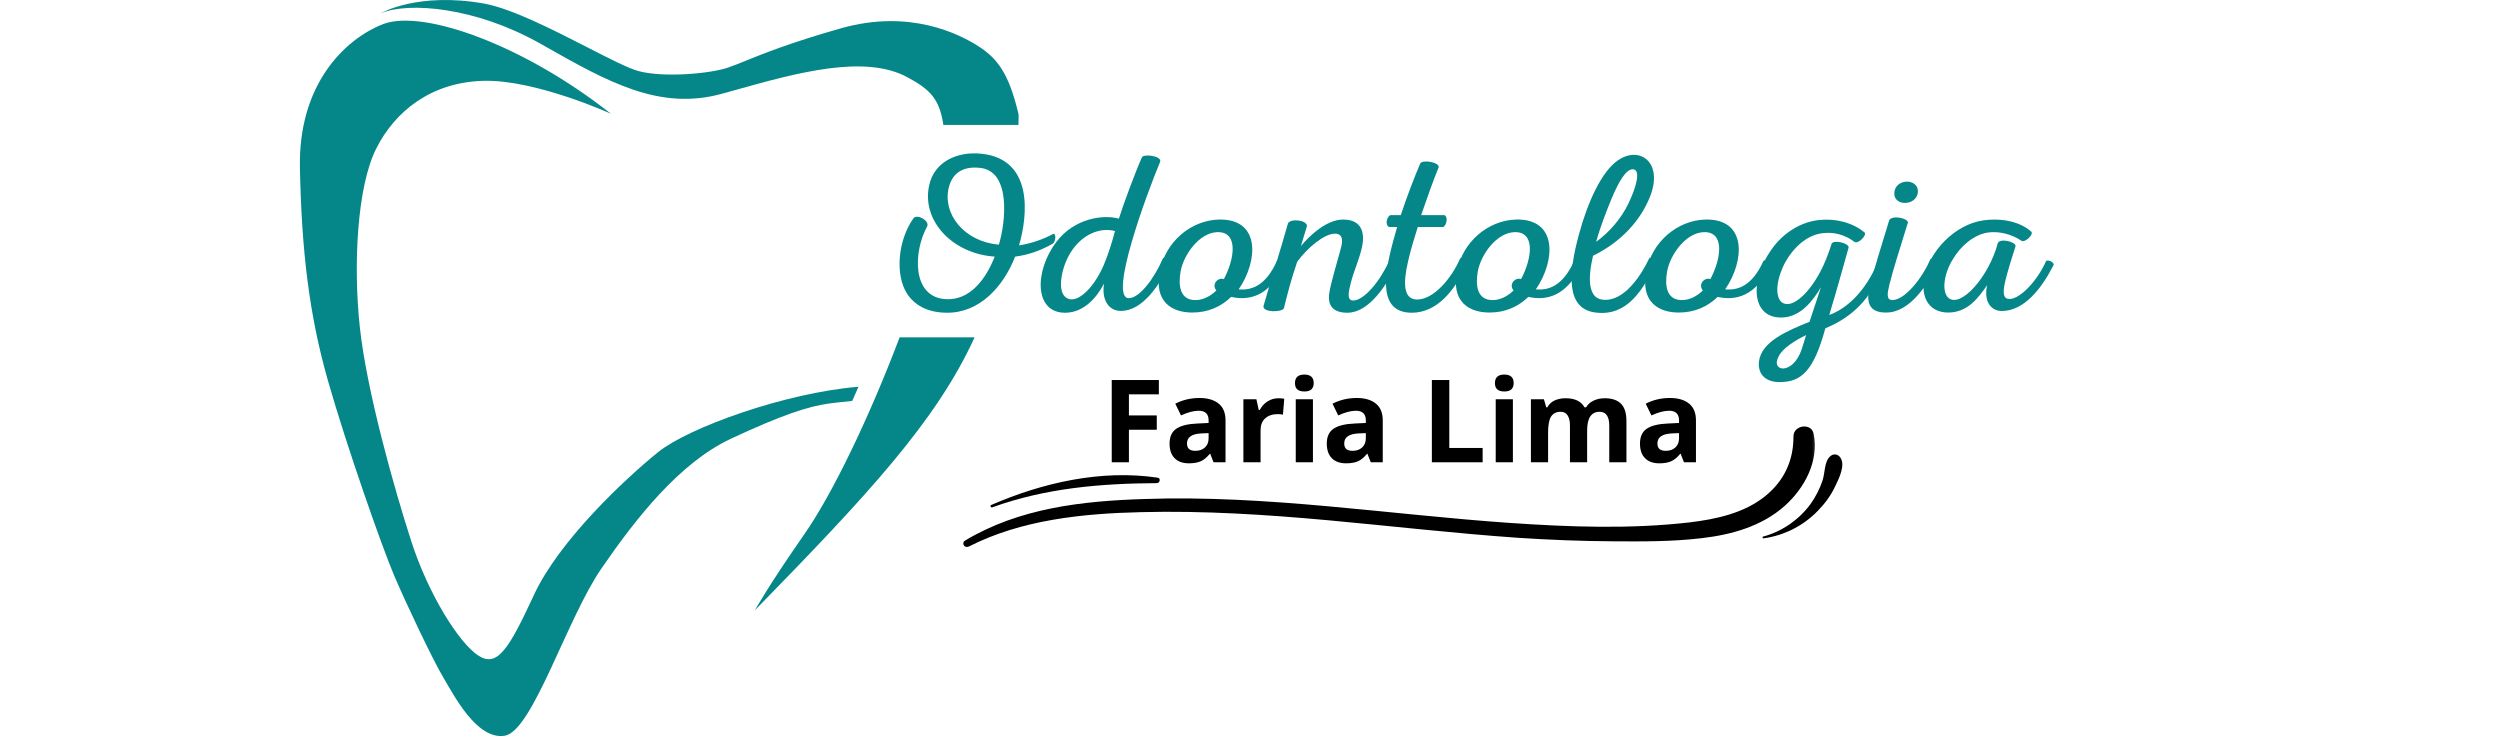<svg width="790" height="237" viewBox="0 0 790 237" fill="none" xmlns="http://www.w3.org/2000/svg">
<path d="M271.28 122.214C270.622 123.716 269.964 125.217 269.305 126.697C267.023 126.903 264.411 127.191 261.923 127.52C255.425 128.425 247.26 131.036 231.035 138.604C214.789 146.172 200.991 163.734 190.03 179.671C179.069 195.608 168.252 231.144 159.451 232.501C150.649 233.837 143.493 219.792 140.1 214.116C136.727 208.441 128.337 190.755 124.533 181.83C120.749 172.926 109.562 141.133 103.619 120.24C97.655 99.347 95.311 79.173 94.776 53.056C94.221 26.94 108.657 12.524 120.934 7.671C121.098 7.589 121.263 7.527 121.427 7.486C127.782 5.265 138.866 6.951 151.842 11.969C164.654 16.925 179.295 25.089 193.053 35.947C193.053 35.947 169.322 25.13 152.829 25.541C136.316 25.953 124.8 35.124 118.857 47.011C112.893 58.897 111.557 83.492 113.716 103.48C115.875 123.469 124.533 154.274 129.962 171.034C135.37 187.773 144.974 203.053 151.061 207.104C157.148 211.155 160.808 205.068 168.746 187.958C176.684 170.849 197.433 151.395 207.9 142.923C217.566 135.088 248.186 124.106 271.28 122.214Z" fill="#058789"/>
<path fill-rule="evenodd" clip-rule="evenodd" d="M170.72 13.779C150.341 2.263 129.057 0.453 120.214 4.237C120.214 4.237 131.977 -2.693 153.22 1.173C161.892 2.812 175.011 9.53 185.742 15.026C192.646 18.561 198.562 21.591 201.669 22.436C209.607 24.596 224.311 23.321 230.089 21.346C231.634 20.817 233.363 20.118 235.483 19.262C241.266 16.925 249.965 13.41 265.81 8.926C287.464 2.797 303.154 10.715 309.283 14.684C315.431 18.652 318.845 23.506 321.827 35.947C321.827 35.947 321.95 36.149 321.827 39.483H310.463H309.946H298.101C296.864 31.048 293.706 28.186 286.744 24.41C273.164 17.057 251.653 23.062 232.462 28.42C230.991 28.83 229.534 29.237 228.095 29.634C208.38 35.095 191.919 25.777 172.167 14.597L170.72 13.779ZM307.972 106.605H284.281C274.681 131.905 263.158 155.893 254.252 168.69C242.346 185.799 238.562 192.832 238.562 192.832C274.106 156.446 295.861 133.136 307.972 106.605Z" fill="#058789"/>
<mask id="mask0_19_262" style="mask-type:luminance" maskUnits="userSpaceOnUse" x="303" y="133" width="271" height="41">
<path d="M303.015 133.483H573.827V173.398H303.015V133.483Z" fill="white"/>
</mask>
<g mask="url(#mask0_19_262)">
<path d="M306.079 172.74C322.695 164.247 342.067 162.273 360.493 161.841C380.317 161.327 400.1 162.623 419.821 164.412C439.768 166.242 459.654 168.545 479.663 169.944C489.596 170.602 499.61 170.992 509.605 171.054C518.982 171.116 528.483 171.178 537.86 170.046C547.279 168.936 556.718 166.304 563.956 159.867C570.29 154.233 574.855 145.616 573.107 137.061C572.367 133.483 566.732 134.326 566.732 137.904C566.773 145.513 563.792 151.929 557.849 156.741C551.186 162.17 542.261 164.062 533.953 165.07C515.075 167.25 495.868 166.53 476.949 165.234C438.514 162.561 400.223 156.351 361.624 157.687C341.964 158.304 322.079 160.546 304.948 170.828C303.715 171.568 304.784 173.398 306.079 172.74Z" fill="black"/>
</g>
<path d="M313.544 160.32C330.386 154.232 347.784 152.772 365.572 152.67C366.538 152.67 366.888 151.045 365.798 150.942C348.01 148.31 329.482 152.505 313.153 159.6C312.804 159.764 313.092 160.484 313.544 160.32Z" fill="black"/>
<mask id="mask1_19_262" style="mask-type:luminance" maskUnits="userSpaceOnUse" x="552" y="142" width="32" height="32">
<path d="M552.769 142.141H583.903V173.398H552.769V142.141Z" fill="white"/>
</mask>
<g mask="url(#mask1_19_262)">
<path d="M557.355 170.108C563.853 169.203 569.838 166.139 574.362 161.492C576.665 159.147 578.639 156.474 579.996 153.513C581.127 151.148 583.225 146.973 581.539 144.567C580.737 143.436 579.379 143.272 578.372 144.176C576.439 145.781 576.727 149.482 575.925 151.826C575.04 154.52 573.724 157.029 572.1 159.312C568.419 164.288 563.175 167.928 557.17 169.553C556.779 169.615 556.944 170.17 557.355 170.108Z" fill="black"/>
</g>
<path d="M309.945 48.559C302.727 47.834 295.2 50.904 293.596 58.666C291.211 69.707 300.897 80.176 314.325 81.091C311.487 88.3 306.573 94.764 299.19 94.554C287.982 94.211 288.599 79.451 292.98 71.557C293.823 69.783 290.059 67.628 288.743 68.849C283.684 75.904 282.841 86.66 286.522 92.628C288.908 96.404 292.98 98.769 299.19 98.826C309.637 98.902 317.102 90.493 320.783 81.091C324.772 80.596 328.761 79.242 332.607 77.029C333.759 76.4 333.759 73.33 332.689 73.978C329.296 75.828 325.389 77.029 322.016 77.544C324.772 68.143 326.684 50.18 309.945 48.559ZM309.575 53.04C319.713 53.955 317.718 70.565 315.641 77.316C304.578 76.324 297.812 67.571 299.807 59.295C301.041 54.241 304.804 52.544 309.575 53.04Z" fill="#058789"/>
<path d="M360.863 49.676C358.868 54.076 355.023 64.459 353.563 69.088C348.73 67.736 339.579 68.879 333.821 76.423C326.767 85.739 326.767 99.055 336.823 98.826C342.437 98.693 346.571 94.14 348.874 89.587C348.031 94.845 350.416 98.331 354.344 98.255C361.089 98.121 366.477 90.158 369.767 82.957C370.158 82.119 367.773 80.9 367.464 81.681C364.77 87.948 360.102 94.216 356.709 94.216C350.19 94.273 362.405 61.125 366.621 51.086C367.156 49.314 361.562 48.533 360.863 49.676ZM352.329 73.013C351.424 76.499 350.108 80.69 348.812 83.681C345.275 91.93 339.661 96.407 336.741 93.93C333.985 91.854 335.446 84.386 338.283 79.833C342.047 73.794 347.887 71.793 352.329 73.013Z" fill="#058789"/>
<path d="M385.123 69.377C376.218 69.649 368.301 76.484 366.533 85.548C364.538 95.374 370.296 98.764 376.753 98.764C381.75 98.764 385.822 96.933 389.05 93.815C394.726 95.102 401.101 93.67 405.872 83.79C406.325 82.847 403.877 81.832 403.487 82.502C399.867 90.497 395.343 91.785 391.415 91.44C397.646 82.376 398.346 69.033 385.123 69.377ZM384.506 73.365C391.354 73.021 390.264 81.56 386.747 88.195C384.896 87.524 382.737 89.827 384.362 91.785C382.511 93.616 380.126 94.83 377.761 94.83C372.764 94.83 372.311 90.099 373.072 85.766C374.059 80.4 378.974 73.637 384.506 73.365Z" fill="#058789"/>
<path d="M424.526 69.378C419.302 69.305 413.853 74.382 411.077 77.773L413.01 71.409C412.927 69.505 407.848 68.961 407.005 70.593C404.023 81.019 401.864 87.656 399.252 96.741C399.026 98.826 405.175 98.699 405.709 97.412C407.231 91.391 407.786 89.088 409.925 82.706C413.236 78.172 418.542 73.838 421.832 73.838C424.752 73.838 424.217 76.758 423.6 78.861C422.593 82.506 420.372 90.158 420.063 92.534C419.446 96.469 421.133 98.826 425.821 98.826C432.669 98.772 438.201 90.031 441.265 83.794C441.718 82.851 439.353 81.763 438.962 82.506C435.898 89.215 430.901 94.964 427.59 94.964C425.451 94.964 426.212 91.917 426.829 89.487C427.672 86.097 429.276 82.506 430.119 79.188C431.662 73.639 430.366 69.432 424.526 69.378Z" fill="#058789"/>
<path d="M446.328 98.826C453.855 98.693 459.613 92.311 463.684 83.155C464.157 82.167 461.772 80.951 461.381 81.73C458.77 87.771 453.094 94.723 447.706 94.647C443.49 94.571 443.326 89.537 444.95 82.585C445.629 79.527 446.781 75.633 448.014 71.739H456.014C456.919 71.511 457.782 68.68 456.466 67.978H449.084C451.017 62.374 452.929 56.979 454.616 52.857C454.924 51.3 449.557 50.312 448.796 51.661C447.089 55.631 444.642 61.937 442.647 67.978H439.336C438.267 68.472 437.568 71.017 438.946 71.739H441.496C438.185 83.231 433.804 98.978 446.328 98.826Z" fill="#058789"/>
<path d="M479.039 69.377C470.135 69.649 462.217 76.484 460.449 85.548C458.454 95.374 464.212 98.764 470.669 98.764C475.666 98.764 479.738 96.933 482.967 93.815C488.642 95.102 495.017 93.67 499.788 83.79C500.241 82.847 497.794 81.832 497.403 82.502C493.784 90.497 489.259 91.785 485.332 91.44C491.563 82.376 492.262 69.033 479.039 69.377ZM478.422 73.365C485.27 73.021 484.18 81.56 480.664 88.195C478.813 87.524 476.653 89.827 478.278 91.785C476.427 93.616 474.042 94.83 471.677 94.83C466.68 94.83 466.227 90.099 466.988 85.766C467.975 80.4 472.89 73.637 478.422 73.365Z" fill="#058789"/>
<path d="M511.285 50.652C506.144 54.139 501.702 63.821 498.926 74.131C495.554 86.595 494.772 97.706 504.314 98.773C514.144 99.974 519.12 91.798 523.439 83.031C523.974 82.04 521.424 80.973 521.136 81.678C518.75 86.729 513.301 95.419 506.535 94.714C501.846 94.276 501.702 88.158 503.389 80.821C512.519 76.342 518.442 69.519 521.362 62.258C525.742 51.433 518.216 45.887 511.285 50.652ZM516.056 53.491C518.359 53.644 517.434 58.408 514.514 64.45C512.293 69.005 508.674 73.293 504.376 76.418C505.836 71.216 507.913 66.032 509.147 63.04C511.532 57.341 513.835 53.358 516.056 53.491Z" fill="#058789"/>
<path d="M538.86 69.377C529.955 69.649 522.038 76.484 520.269 85.548C518.275 95.374 524.033 98.764 530.49 98.764C535.487 98.764 539.559 96.933 542.787 93.815C548.463 95.102 554.838 93.67 559.609 83.79C560.061 82.847 557.614 81.832 557.223 82.502C553.604 90.497 549.08 91.785 545.152 91.44C551.383 82.376 552.082 69.033 538.86 69.377ZM538.243 73.365C545.09 73.021 544.001 81.56 540.484 88.195C538.633 87.524 536.474 89.827 538.099 91.785C536.248 93.616 533.862 94.83 531.497 94.83C526.5 94.83 526.048 90.099 526.809 85.766C527.796 80.4 532.711 73.637 538.243 73.365Z" fill="#058789"/>
<path d="M575.034 69.513C569.502 70.01 563.662 73.218 559.673 79.004C552.989 88.418 553.215 100.62 563.127 100.334C569.05 100.181 572.957 94.911 575.425 90.767C574.109 94.834 572.566 99.322 571.805 101.69C564.731 104.535 556.608 107.953 555.827 114.235C555.375 118.589 558.356 120.938 562.819 120.728C569.112 120.575 573.122 117.367 576.803 103.752C585.625 100.047 590.704 94.701 595.537 84.484C595.927 83.644 593.542 82.498 593.234 83.205C589.552 91.626 584.165 97.259 578.036 99.551C580.792 90.48 582.334 84.637 584.165 78.221C584.329 76.865 579.497 75.643 578.797 76.999C577.79 80.207 576.576 83.358 575.178 85.916C571.106 93.631 565.657 97.832 562.901 95.407C560.68 93.345 561.523 87.559 564.279 82.632C567.199 77.572 571.579 74.001 576.33 73.657C579.497 73.294 582.951 74.154 585.933 76.369C587.023 77.362 589.943 74.44 589.244 73.504C585.255 70.163 579.805 69.017 575.034 69.513ZM569.358 110.302C566.582 118.723 559.22 117.52 562.14 112.46C563.354 110.092 567.117 107.609 570.736 105.891L569.358 110.302Z" fill="#058789"/>
<path d="M601.904 64.128C604.063 64.128 605.832 62.852 606.058 60.749C606.202 58.722 604.742 57.464 602.685 57.389C600.608 57.389 598.84 58.647 598.613 60.749C598.367 62.795 599.909 64.128 601.904 64.128ZM596.064 98.764C603.528 98.764 609.286 89.791 612.35 83.333C612.823 82.282 610.356 81.155 609.965 82C607.353 88.026 601.986 94.691 598.079 94.822C596.002 94.897 596.372 92.719 597.071 89.847C598.449 84.516 599.601 81.024 602.911 70.286C602.829 68.897 597.832 67.902 596.989 69.591C594.069 79.128 592.547 83.971 590.84 90.485C589.545 95.742 590.778 98.821 596.064 98.764Z" fill="#058789"/>
<path d="M626.638 69.65C617.652 70.992 609.735 79.385 608.13 87.525C606.753 94.359 609.899 98.891 615.883 98.765C621.724 98.62 625.034 94.359 627.934 90.099C626.782 95.175 629.086 98.275 632.561 98.275C639.697 98.275 645.229 91.042 648.91 83.79C649.362 82.848 646.833 81.833 646.524 82.576C643.542 89.211 638.154 94.486 635.008 94.486C633.157 94.486 632.849 92.873 633.466 89.755C634.247 85.966 636.016 80.745 636.921 77.772C637.003 76.412 632.17 75.198 631.327 76.757C628.489 87.525 619.503 97.532 615.657 94.088C613.58 92.184 614.197 86.637 617.035 82.032C619.647 77.572 623.801 74.182 628.098 73.493C631.409 72.968 635.543 73.91 638.771 76.068C639.841 76.829 642.699 74.11 641.918 73.24C637.846 69.578 631.409 68.907 626.638 69.65Z" fill="#058789"/>
<path d="M356.737 146.081H351.308V120.088H366.197V124.612H356.737V131.275H365.539V135.799H356.737V146.081Z" fill="black"/>
<path d="M383.483 146.081L382.414 143.366H382.332C381.386 144.518 380.44 145.32 379.453 145.752C378.507 146.184 377.252 146.41 375.669 146.41C373.797 146.41 372.317 145.896 371.227 144.847C370.116 143.757 369.582 142.194 369.582 140.158C369.582 138.02 370.281 136.457 371.72 135.47C373.201 134.483 375.443 133.948 378.466 133.825L381.92 133.66V132.838C381.92 130.822 380.872 129.794 378.795 129.794C377.191 129.794 375.34 130.288 373.201 131.275L371.391 127.573C373.695 126.38 376.245 125.763 379.041 125.763C381.674 125.763 383.689 126.38 385.128 127.573C386.547 128.725 387.267 130.493 387.267 132.838V146.081H383.483ZM381.92 136.868L379.782 136.95C378.178 137.012 377.006 137.321 376.245 137.855C375.463 138.349 375.093 139.13 375.093 140.158C375.093 141.701 375.957 142.462 377.725 142.462C378.98 142.462 379.987 142.112 380.769 141.392C381.53 140.693 381.92 139.727 381.92 138.513V136.868Z" fill="black"/>
<path d="M404.014 125.846C404.714 125.846 405.331 125.907 405.824 126.01L405.413 131.028C404.96 130.925 404.426 130.863 403.768 130.863C402.061 130.863 400.724 131.336 399.737 132.262C398.791 133.146 398.339 134.38 398.339 135.963V146.081H392.91V126.175H397.023L397.763 129.547H398.092C398.688 128.396 399.511 127.491 400.56 126.833C401.588 126.175 402.739 125.846 404.014 125.846Z" fill="black"/>
<path d="M409.212 121.075C409.212 119.265 410.199 118.36 412.173 118.36C414.147 118.36 415.134 119.265 415.134 121.075C415.134 121.897 414.887 122.555 414.394 123.049C413.9 123.501 413.16 123.707 412.173 123.707C410.199 123.707 409.212 122.843 409.212 121.075ZM414.887 146.081H409.458V126.175H414.887V146.081Z" fill="black"/>
<path d="M433.165 146.081L432.096 143.366H432.014C431.068 144.518 430.122 145.32 429.135 145.752C428.189 146.184 426.934 146.41 425.351 146.41C423.479 146.41 421.999 145.896 420.909 144.847C419.798 143.757 419.264 142.194 419.264 140.158C419.264 138.02 419.963 136.457 421.402 135.47C422.883 134.483 425.125 133.948 428.147 133.825L431.602 133.66V132.838C431.602 130.822 430.553 129.794 428.476 129.794C426.872 129.794 425.022 130.288 422.883 131.275L421.073 127.573C423.377 126.38 425.927 125.763 428.723 125.763C431.355 125.763 433.371 126.38 434.81 127.573C436.229 128.725 436.949 130.493 436.949 132.838V146.081H433.165ZM431.602 136.868L429.464 136.95C427.86 137.012 426.687 137.321 425.927 137.855C425.145 138.349 424.775 139.13 424.775 140.158C424.775 141.701 425.639 142.462 427.407 142.462C428.662 142.462 429.669 142.112 430.451 141.392C431.212 140.693 431.602 139.727 431.602 138.513V136.868Z" fill="black"/>
<path d="M452.469 146.081V120.088H457.98V141.557H468.509V146.081H452.469Z" fill="black"/>
<path d="M472.399 121.075C472.399 119.265 473.387 118.36 475.361 118.36C477.335 118.36 478.322 119.265 478.322 121.075C478.322 121.897 478.075 122.555 477.582 123.049C477.088 123.501 476.348 123.707 475.361 123.707C473.387 123.707 472.399 122.843 472.399 121.075ZM478.075 146.081H472.646V126.175H478.075V146.081Z" fill="black"/>
<path d="M501.535 146.081H496.106V134.483C496.106 133.064 495.859 131.994 495.366 131.275C494.913 130.514 494.173 130.123 493.145 130.123C491.767 130.123 490.759 130.658 490.101 131.686C489.484 132.735 489.197 134.4 489.197 136.704V146.081H483.768V126.175H487.88L488.621 128.725H488.95C489.443 127.799 490.184 127.08 491.171 126.586C492.199 126.092 493.392 125.846 494.708 125.846C497.669 125.846 499.664 126.812 500.713 128.725H501.206C501.741 127.799 502.543 127.08 503.592 126.586C504.62 126.092 505.813 125.846 507.129 125.846C509.37 125.846 511.077 126.422 512.229 127.573C513.38 128.725 513.956 130.576 513.956 133.084V146.081H508.527V134.483C508.527 133.064 508.28 131.994 507.787 131.275C507.293 130.514 506.512 130.123 505.483 130.123C504.167 130.123 503.18 130.617 502.522 131.604C501.864 132.55 501.535 134.051 501.535 136.128V146.081Z" fill="black"/>
<path d="M532.138 146.081L531.068 143.366H530.986C530.04 144.518 529.094 145.32 528.107 145.752C527.161 146.184 525.907 146.41 524.323 146.41C522.452 146.41 520.971 145.896 519.881 144.847C518.771 143.757 518.236 142.194 518.236 140.158C518.236 138.02 518.935 136.457 520.375 135.47C521.855 134.483 524.097 133.948 527.12 133.825L530.575 133.66V132.838C530.575 130.822 529.526 129.794 527.449 129.794C525.845 129.794 523.994 130.288 521.855 131.275L520.046 127.573C522.349 126.38 524.899 125.763 527.696 125.763C530.328 125.763 532.343 126.38 533.783 127.573C535.202 128.725 535.921 130.493 535.921 132.838V146.081H532.138ZM530.575 136.868L528.436 136.95C526.832 137.012 525.66 137.321 524.899 137.855C524.117 138.349 523.747 139.13 523.747 140.158C523.747 141.701 524.611 142.462 526.38 142.462C527.634 142.462 528.642 142.112 529.423 141.392C530.184 140.693 530.575 139.727 530.575 138.513V136.868Z" fill="black"/>
</svg>
